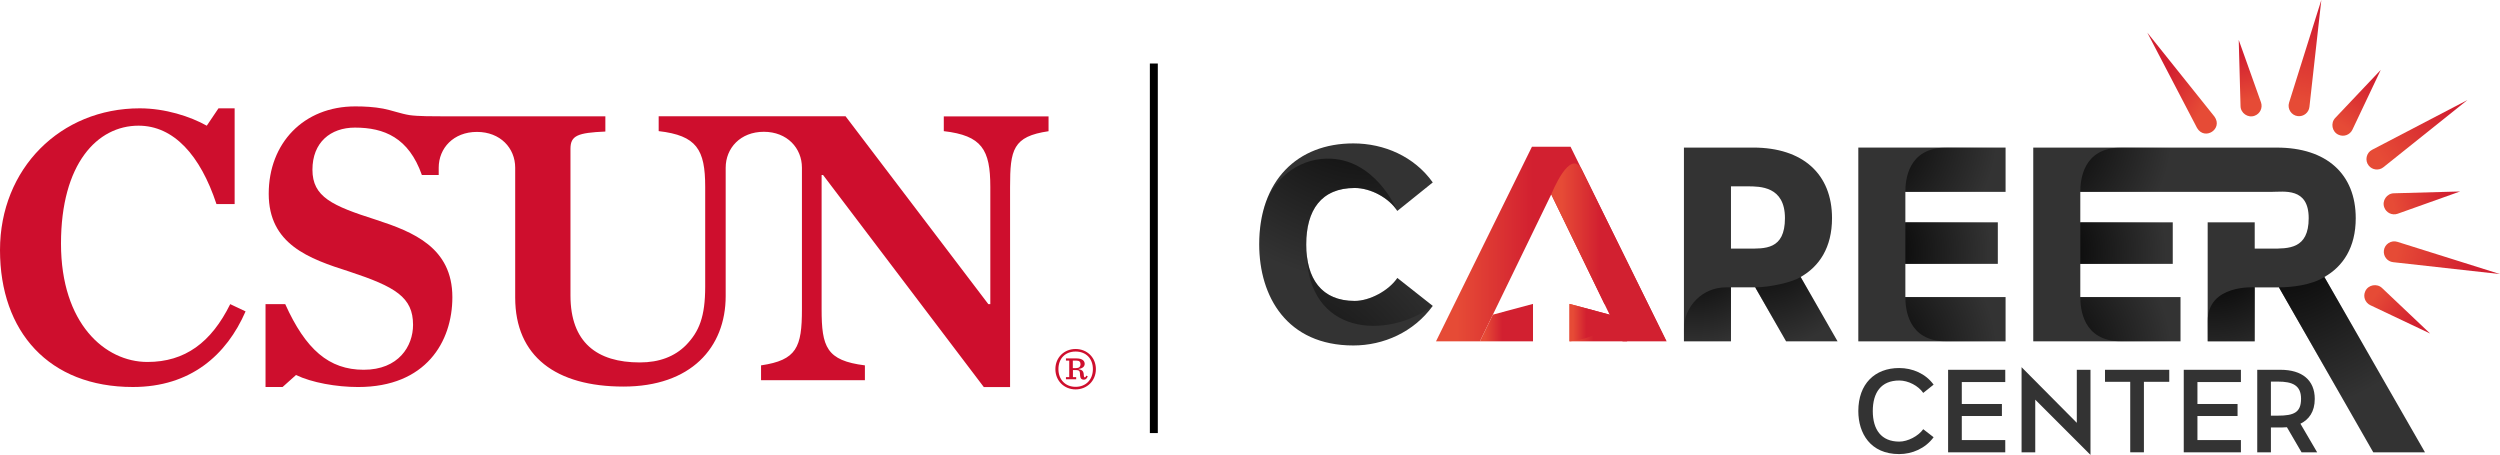 <?xml version="1.0" encoding="UTF-8"?>
<svg id="Layer_2" data-name="Layer 2" xmlns="http://www.w3.org/2000/svg" xmlns:xlink="http://www.w3.org/1999/xlink" viewBox="0 0 1050.52 191.16">
  <defs>
    <style>
      .cls-1 {
        fill: url(#radial-gradient-7);
      }

      .cls-2 {
        fill: url(#radial-gradient-6);
      }

      .cls-3 {
        fill: url(#radial-gradient-5);
      }

      .cls-4 {
        fill: url(#radial-gradient-4);
      }

      .cls-5 {
        fill: url(#radial-gradient-9);
      }

      .cls-6 {
        fill: url(#radial-gradient-8);
      }

      .cls-7 {
        fill: url(#radial-gradient-3);
      }

      .cls-8 {
        fill: url(#radial-gradient-2);
      }

      .cls-9 {
        fill: url(#linear-gradient-8);
      }

      .cls-10 {
        fill: url(#linear-gradient-7);
      }

      .cls-11 {
        fill: url(#linear-gradient-5);
      }

      .cls-12 {
        fill: url(#linear-gradient-6);
      }

      .cls-13 {
        fill: url(#linear-gradient-9);
      }

      .cls-14 {
        fill: url(#linear-gradient-4);
      }

      .cls-15 {
        fill: url(#linear-gradient-3);
      }

      .cls-16 {
        fill: url(#linear-gradient-2);
      }

      .cls-17 {
        fill: url(#radial-gradient);
      }

      .cls-18 {
        fill: url(#linear-gradient);
      }

      .cls-19 {
        fill: #ce0e2d;
      }

      .cls-20 {
        fill: url(#radial-gradient-12);
      }

      .cls-21 {
        fill: url(#radial-gradient-10);
      }

      .cls-22 {
        fill: url(#radial-gradient-11);
      }

      .cls-23 {
        fill: url(#linear-gradient-10);
      }

      .cls-24 {
        fill: url(#linear-gradient-11);
      }

      .cls-25 {
        fill: url(#linear-gradient-12);
      }

      .cls-26 {
        fill: url(#linear-gradient-13);
      }

      .cls-27 {
        fill: #333;
      }
    </style>
    <linearGradient id="linear-gradient" x1="965.53" y1="46.94" x2="974.97" y2="3.81" gradientUnits="userSpaceOnUse">
      <stop offset=".1" stop-color="#e64b36"/>
      <stop offset=".91" stop-color="#d22030"/>
    </linearGradient>
    <linearGradient id="linear-gradient-2" x1="1003.27" y1="105.21" x2="1041.13" y2="113.3" xlink:href="#linear-gradient"/>
    <linearGradient id="linear-gradient-3" x1="996.62" y1="68.29" x2="1032.61" y2="44.14" xlink:href="#linear-gradient"/>
    <linearGradient id="linear-gradient-4" x1="896.07" y1="24.49" x2="934.94" y2="46.94" gradientUnits="userSpaceOnUse">
      <stop offset=".36" stop-color="#d22030"/>
      <stop offset=".8" stop-color="#e64b36"/>
    </linearGradient>
    <linearGradient id="linear-gradient-5" x1="945.87" y1="44.28" x2="941.41" y2="21.33" xlink:href="#linear-gradient"/>
    <linearGradient id="linear-gradient-6" x1="1002.81" y1="86.35" x2="1030.57" y2="80.33" xlink:href="#linear-gradient"/>
    <linearGradient id="linear-gradient-7" x1="982.72" y1="55.28" x2="998.68" y2="31.4" xlink:href="#linear-gradient"/>
    <linearGradient id="linear-gradient-8" x1="995.92" y1="122.82" x2="1016.19" y2="137.21" xlink:href="#linear-gradient"/>
    <radialGradient id="radial-gradient" cx="574.82" cy="21.89" fx="574.82" fy="21.89" r="96.71" gradientUnits="userSpaceOnUse">
      <stop offset=".07" stop-color="#000"/>
      <stop offset="1" stop-color="#000" stop-opacity="0"/>
    </radialGradient>
    <radialGradient id="radial-gradient-2" cx="525.14" cy="187.03" fx="525.14" fy="187.03" r="106.8" gradientUnits="userSpaceOnUse">
      <stop offset=".07" stop-color="#000"/>
      <stop offset="1" stop-color="#000" stop-opacity="0"/>
    </radialGradient>
    <radialGradient id="radial-gradient-3" cx="711.33" cy="101.37" fx="711.33" fy="101.37" r="45.17" gradientUnits="userSpaceOnUse">
      <stop offset=".07" stop-color="#000"/>
      <stop offset="1" stop-color="#000" stop-opacity="0"/>
    </radialGradient>
    <radialGradient id="radial-gradient-4" cx="739.07" cy="95.63" fx="739.07" fy="95.63" r="51.25" gradientUnits="userSpaceOnUse">
      <stop offset=".07" stop-color="#000"/>
      <stop offset="1" stop-color="#000" stop-opacity="0"/>
    </radialGradient>
    <radialGradient id="radial-gradient-5" cx="930.26" cy="103.43" fx="930.26" fy="103.43" r="53.8" gradientUnits="userSpaceOnUse">
      <stop offset=".1" stop-color="#000"/>
      <stop offset="1" stop-color="#000" stop-opacity="0"/>
    </radialGradient>
    <radialGradient id="radial-gradient-6" cx="955.28" cy="90.11" fx="955.28" fy="90.11" r="83.82" xlink:href="#radial-gradient-5"/>
    <radialGradient id="radial-gradient-7" cx="849.75" cy="150.82" fx="849.75" fy="150.82" r="63.18" xlink:href="#radial-gradient-5"/>
    <radialGradient id="radial-gradient-8" cx="849.75" cy="-1790.88" fx="849.75" fy="-1790.88" r="63.18" gradientTransform="translate(0 -1736.35) scale(1 -1)" xlink:href="#radial-gradient-5"/>
    <radialGradient id="radial-gradient-9" cx="853.73" cy="105.78" fx="853.73" fy="105.78" r="56.44" xlink:href="#radial-gradient-5"/>
    <radialGradient id="radial-gradient-10" cx="776.24" cy="150.82" fx="776.24" fy="150.82" r="63.18" xlink:href="#radial-gradient-5"/>
    <radialGradient id="radial-gradient-11" cx="776.24" cy="-1790.88" fx="776.24" fy="-1790.88" r="63.18" gradientTransform="translate(0 -1736.35) scale(1 -1)" xlink:href="#radial-gradient-5"/>
    <radialGradient id="radial-gradient-12" cx="780.21" cy="105.78" fx="780.21" fy="105.78" r="56.44" xlink:href="#radial-gradient-5"/>
    <linearGradient id="linear-gradient-9" x1="603.42" y1="102.54" x2="700.28" y2="102.54" gradientUnits="userSpaceOnUse">
      <stop offset=".09" stop-color="#e64b36"/>
      <stop offset=".42" stop-color="#d22030"/>
      <stop offset=".74" stop-color="#d22030"/>
    </linearGradient>
    <linearGradient id="linear-gradient-10" x1="621.87" y1="135.56" x2="644.18" y2="135.56" xlink:href="#linear-gradient-9"/>
    <linearGradient id="linear-gradient-11" x1="659.51" y1="135.56" x2="683.73" y2="135.56" xlink:href="#linear-gradient-9"/>
    <linearGradient id="linear-gradient-12" x1="651.85" y1="106.06" x2="700.28" y2="106.06" xlink:href="#linear-gradient-9"/>
    <linearGradient id="linear-gradient-13" x1="659.51" y1="135.56" x2="676.38" y2="135.56" xlink:href="#linear-gradient-9"/>
  </defs>
  <g id="Layer_1-2" data-name="Layer 1">
    <g>
      <rect x="483.18" y="26.69" width="3.34" height="155.29"/>
      <path class="cls-19" d="M443.48,155.1c0-4.88,3.69-8.45,8.49-8.45s8.53,3.57,8.53,8.45-3.69,8.53-8.53,8.53-8.49-3.65-8.49-8.53ZM459.24,155.1c0-4.38-2.84-7.38-7.26-7.38s-7.22,3-7.22,7.38,2.88,7.45,7.22,7.45,7.26-3.04,7.26-7.45ZM450.83,158.48h1.39v.88h-4.3v-.88h1.38v-6.95h-1.38v-.92h4.45c2.65,0,3.42,1.19,3.42,2.3,0,.92-.69,1.88-2.5,2.12v.11c1.46.23,1.96.92,2.08,1.88l.07.88c.04.5.15.65.39.65s.42-.15.62-.69l.62.23c-.27.84-.77,1.46-1.61,1.46-.96,0-1.53-.5-1.61-1.81l-.04-.84c-.04-.92-.39-1.39-1.54-1.39h-1.42v2.96h0ZM452.2,154.68c1.23,0,1.84-.58,1.84-1.65,0-1-.54-1.5-1.73-1.5h-1.5v3.15h1.39Z"/>
      <path class="cls-19" d="M396.59,48.88v6.23c16,1.85,19.55,7.75,19.55,23.41v49.27h-.84l-59.98-78.92h-78.54v6.23c16,1.85,19.55,7.75,19.55,23.41v41.95c0,12.64-2.53,18.87-8.09,24.6-4.72,4.72-11.12,7.24-19.38,7.24-18.03,0-29.14-8.42-29.14-28.13v-61.65c0-5.56,3.03-6.74,14.66-7.24v-6.4h-68.29c-3.46,0-10.6.02-14.02-.51-3.51-.54-7.64-2.08-11.1-2.73-3.85-.72-7.78-.93-11.7-.93-21.69,0-36.35,15.48-36.35,36.71s16.85,27.29,33.86,32.69c19.37,6.4,26.79,10.78,26.79,22.4,0,8.93-6.06,18.87-20.72,18.87s-24.41-8.55-32.99-27.58h-8.28v34.83h7.16l5.65-5.05c6.57,3.2,17.02,5.05,26.11,5.05,28.47,0,39.59-19.04,39.59-37.74,0-20.89-16.51-27.46-32.01-32.52-18.53-5.9-26.79-9.61-26.79-21.06s7.58-17.69,17.86-17.69c12.3,0,22.61,4.25,28.12,19.91h7.08v-3.07c0-8.21,6.22-15.03,16.07-15.03s16.07,6.83,16.07,15.03v54.58c0,24.77,17.18,37.4,45.49,37.4s42.96-16.34,42.96-38.07v-53.9c0-8.21,6.17-15.09,16.02-15.09s16.02,6.89,16.02,15.09v59.47c0,16-2.19,21.39-17.18,23.59v6.23h43.64v-6.23c-16.18-2.02-18.19-7.75-18.19-23.59v-56.41l.62.02,67.53,89.09h11.04v-84.09c0-15.67,1.18-21.23,16.17-23.41v-6.23h-43.98Z"/>
      <path class="cls-19" d="M61.95,152.1c-17.82,0-36.32-16.13-36.32-49.73s15.27-49.56,32.58-49.56c14.77,0,25.96,12.39,32.75,32.93h7.64v-40.22h-6.79l-4.92,7.3c-6.95-3.9-17.48-7.3-28.17-7.3C25.46,45.52,0,70.8,0,105.09s20.54,57.53,55.84,57.53c24.27,0,39.39-13.46,47.35-31.77l-6.45-3.05c-7.98,16.13-19.01,24.3-34.79,24.3h0Z"/>
    </g>
    <g>
      <g>
        <path class="cls-27" d="M812.52,183.73c-3.48,4.71-8.98,7.08-14.48,7.08-12.11,0-17.16-8.77-17.16-18.08,0-11.44,6.96-18.08,17.16-18.08,5.6,0,11.1,2.33,14.48,6.98l-4.36,3.48c-2.05-3.01-6.31-5.22-10.07-5.22-7.64,0-11.13,5.07-11.13,12.84s3.54,12.84,11.13,12.84c3.57,0,8.02-2.31,10.07-5.22l4.36,3.38Z"/>
        <path class="cls-27" d="M824.36,169.76h16.86v5.05h-16.86v10.11h18.27v5.15h-24.02v-34.68h24.02v5.15h-18.27v9.21Z"/>
        <path class="cls-27" d="M855.23,167.94v22.12h-5.75v-35.77l23.21,23.38v-22.29h5.75v35.77l-23.21-23.21Z"/>
        <path class="cls-27" d="M900.89,160.44v29.62h-5.75v-29.62h-10.6v-5.05h27v5.05h-10.65Z"/>
        <path class="cls-27" d="M923.38,169.76h16.86v5.05h-16.86v10.11h18.27v5.15h-24.02v-34.68h24.02v5.15h-18.27v9.21Z"/>
        <path class="cls-27" d="M960.98,179.53c-.65.06-1.32.09-1.98.09h-4.74v10.45h-5.75v-34.68h9.79c9.08,0,14.38,4.36,14.38,12.24,0,5.41-2.47,8.69-6.02,10.42l7.03,12.02h-6.56l-6.14-10.54ZM957.23,174.66c6.81,0,9.69-1.42,9.69-7.11s-3.68-7.2-9.69-7.2h-2.98v14.32h2.98Z"/>
      </g>
      <path class="cls-18" d="M975.44,0l-5,44.92c-.27,2.41-2.44,4.14-4.85,3.88-2.72-.27-4.54-3.09-3.7-5.68,0,0,13.55-43.12,13.55-43.12h0Z"/>
      <path class="cls-16" d="M1050.52,115.17l-44.92-5c-2.41-.27-4.14-2.44-3.88-4.85.27-2.72,3.09-4.54,5.68-3.7,0,0,43.12,13.55,43.12,13.55h0Z"/>
      <path class="cls-15" d="M1036.83,42.04l-35.3,28.23c-1.89,1.51-4.66,1.21-6.17-.69-1.73-2.11-1.03-5.4,1.4-6.63,0,0,40.07-20.91,40.07-20.91h0Z"/>
      <path class="cls-14" d="M923.21,53.76l-20.91-40.07,28.23,35.3c3.73,5.17-4.09,10.27-7.32,4.77h0Z"/>
      <path class="cls-11" d="M940.74,16.8l9.34,26.19c.82,2.3-.38,4.83-2.68,5.65-2.77,1.04-5.87-1.1-5.91-4.05,0,0-.76-27.79-.76-27.79h0Z"/>
      <path class="cls-12" d="M1033.72,80.47l-26.19,9.34c-2.3.82-4.83-.38-5.65-2.68-1.04-2.77,1.1-5.87,4.05-5.91,0,0,27.79-.76,27.79-.76h0Z"/>
      <path class="cls-10" d="M1000.41,29.38l-11.91,25.12c-1.05,2.21-3.68,3.15-5.89,2.1-2.7-1.22-3.37-4.93-1.32-7.04,0,0,19.12-20.19,19.12-20.19h0Z"/>
      <path class="cls-9" d="M1021.14,140.15l-25.12-11.91c-2.21-1.05-3.15-3.68-2.1-5.89,1.22-2.7,4.93-3.37,7.04-1.32,0,0,20.19,19.12,20.19,19.12h0Z"/>
      <g>
        <path class="cls-27" d="M602.06,128.54c-8.03,11.05-20.7,16.63-33.38,16.63-27.92,0-39.55-20.59-39.55-42.46,0-26.87,16.05-42.45,39.55-42.45,12.91,0,25.59,5.47,33.38,16.4l-14.89,11.98c-3.61-5.58-11.28-9.65-17.91-9.65-14.07,0-20.36,9.31-20.36,23.73s6.4,23.73,20.36,23.73c6.28,0,14.31-4.3,17.91-9.65l14.89,11.75Z"/>
        <path class="cls-17" d="M602.06,128.54c-8.03,11.06-20.7,16.64-33.38,16.64-27.92,0-39.55-20.59-39.55-42.46,0-5.59.7-10.71,2.02-15.28,3.41-11.85,13.92-20.52,26.25-20.78,20.3-.46,29.49,21.3,29.76,21.97-3.62-5.57-11.29-9.63-17.9-9.63-14.08,0-20.36,9.3-20.36,23.72s6.4,23.73,20.36,23.73c6.28,0,14.31-4.31,17.91-9.66l14.89,11.74Z"/>
        <path class="cls-8" d="M587.17,116.8c-3.61,5.34-11.63,9.66-17.91,9.66-12.89,0-19.32-8.05-20.23-20.54,0,0-.01,0-.01,0,.4,35.16,33.77,36.89,53.04,22.63h0s0,0,0,0l-14.89-11.74Z"/>
      </g>
      <g>
        <path class="cls-27" d="M727.37,120.75v22.68h-19.77V62.01h29.08c20.94,0,33.15,11.17,33.15,29.66,0,12.35-5.37,20.3-13.19,24.72l15.52,27.04h-21.63l-12.97-22.68h-10.17ZM734.23,104.47c7.33,0,15.82.58,15.82-12.79s-10.35-13.38-15.82-13.38h-6.86v26.17h6.86Z"/>
        <path class="cls-7" d="M727.37,120.75v22.68h-19.77v-5.07c0-9.73,7.88-17.61,17.61-17.61h2.16Z"/>
        <path class="cls-4" d="M772.15,143.43l-15.52-27.04c-3.3,2.2-13,4.36-19.09,4.36l12.97,22.68h21.63Z"/>
      </g>
      <g>
        <path class="cls-27" d="M1019,190.07l-42.29-73.67c7.82-4.42,13.19-12.38,13.19-24.72,0-18.49-12.21-29.66-33.15-29.66h-102.36v81.42h61.88v-18.61h-42.11v-13.96h38.85v-17.45h-38.85v-12.79h80.15c5.47,0,15.82-1.98,15.82,11.05s-8.49,12.79-15.82,12.79h-6.86v-11.05h-19.77v50.02h19.77v-22.68h10.17l39.65,69.32h21.73Z"/>
        <path class="cls-3" d="M947.45,120.75s-19.77-1.39-19.77,14.17v8.51h19.77v-22.68Z"/>
        <path class="cls-2" d="M957.63,120.75c5.01,0,13.66-.88,19.09-4.36l42.29,73.67h-21.73l-39.65-69.32Z"/>
        <path class="cls-1" d="M874.17,124.82c0,4.66.9,18.61,17.23,18.61h24.87v-18.61h-42.11Z"/>
        <path class="cls-6" d="M874.17,80.62c0-4.66.9-18.61,17.23-18.61h24.87v18.61h-42.11Z"/>
        <rect class="cls-5" x="874.17" y="93.42" width="38.85" height="17.45"/>
      </g>
      <g>
        <path class="cls-27" d="M800.65,93.42h38.85v17.45h-38.85v13.96h42.11v18.61h-61.88V62.01h61.88v18.61h-42.11v12.79Z"/>
        <g>
          <path class="cls-21" d="M800.65,124.82c0,4.66.9,18.61,17.23,18.61h24.87v-18.61h-42.11Z"/>
          <path class="cls-22" d="M800.65,80.62c0-4.66.9-18.61,17.23-18.61h24.87v18.61h-42.11Z"/>
          <rect class="cls-20" x="800.65" y="93.42" width="38.85" height="17.45"/>
        </g>
      </g>
      <g>
        <polygon class="cls-13" points="643.74 61.65 603.42 143.43 621.87 143.43 651.85 81.68 681.82 143.43 700.28 143.43 659.95 61.65 643.74 61.65"/>
        <g>
          <polygon class="cls-23" points="621.87 143.43 644.18 143.43 644.18 127.7 627.31 132.22 627.31 132.22 621.87 143.43"/>
          <polygon class="cls-24" points="659.51 127.7 659.51 143.43 683.73 143.43 683.73 127.7 676.38 132.22 659.51 127.7"/>
        </g>
        <path class="cls-25" d="M651.85,81.68s8.03-20.19,12.93-10.24c4.91,9.95,35.5,71.99,35.5,71.99l-26.09-15.73-22.34-46.02Z"/>
        <path class="cls-26" d="M659.51,143.43s17.01-1.38,16.87-11.21l-16.87-4.52v15.73Z"/>
      </g>
    </g>
  </g>
</svg>
